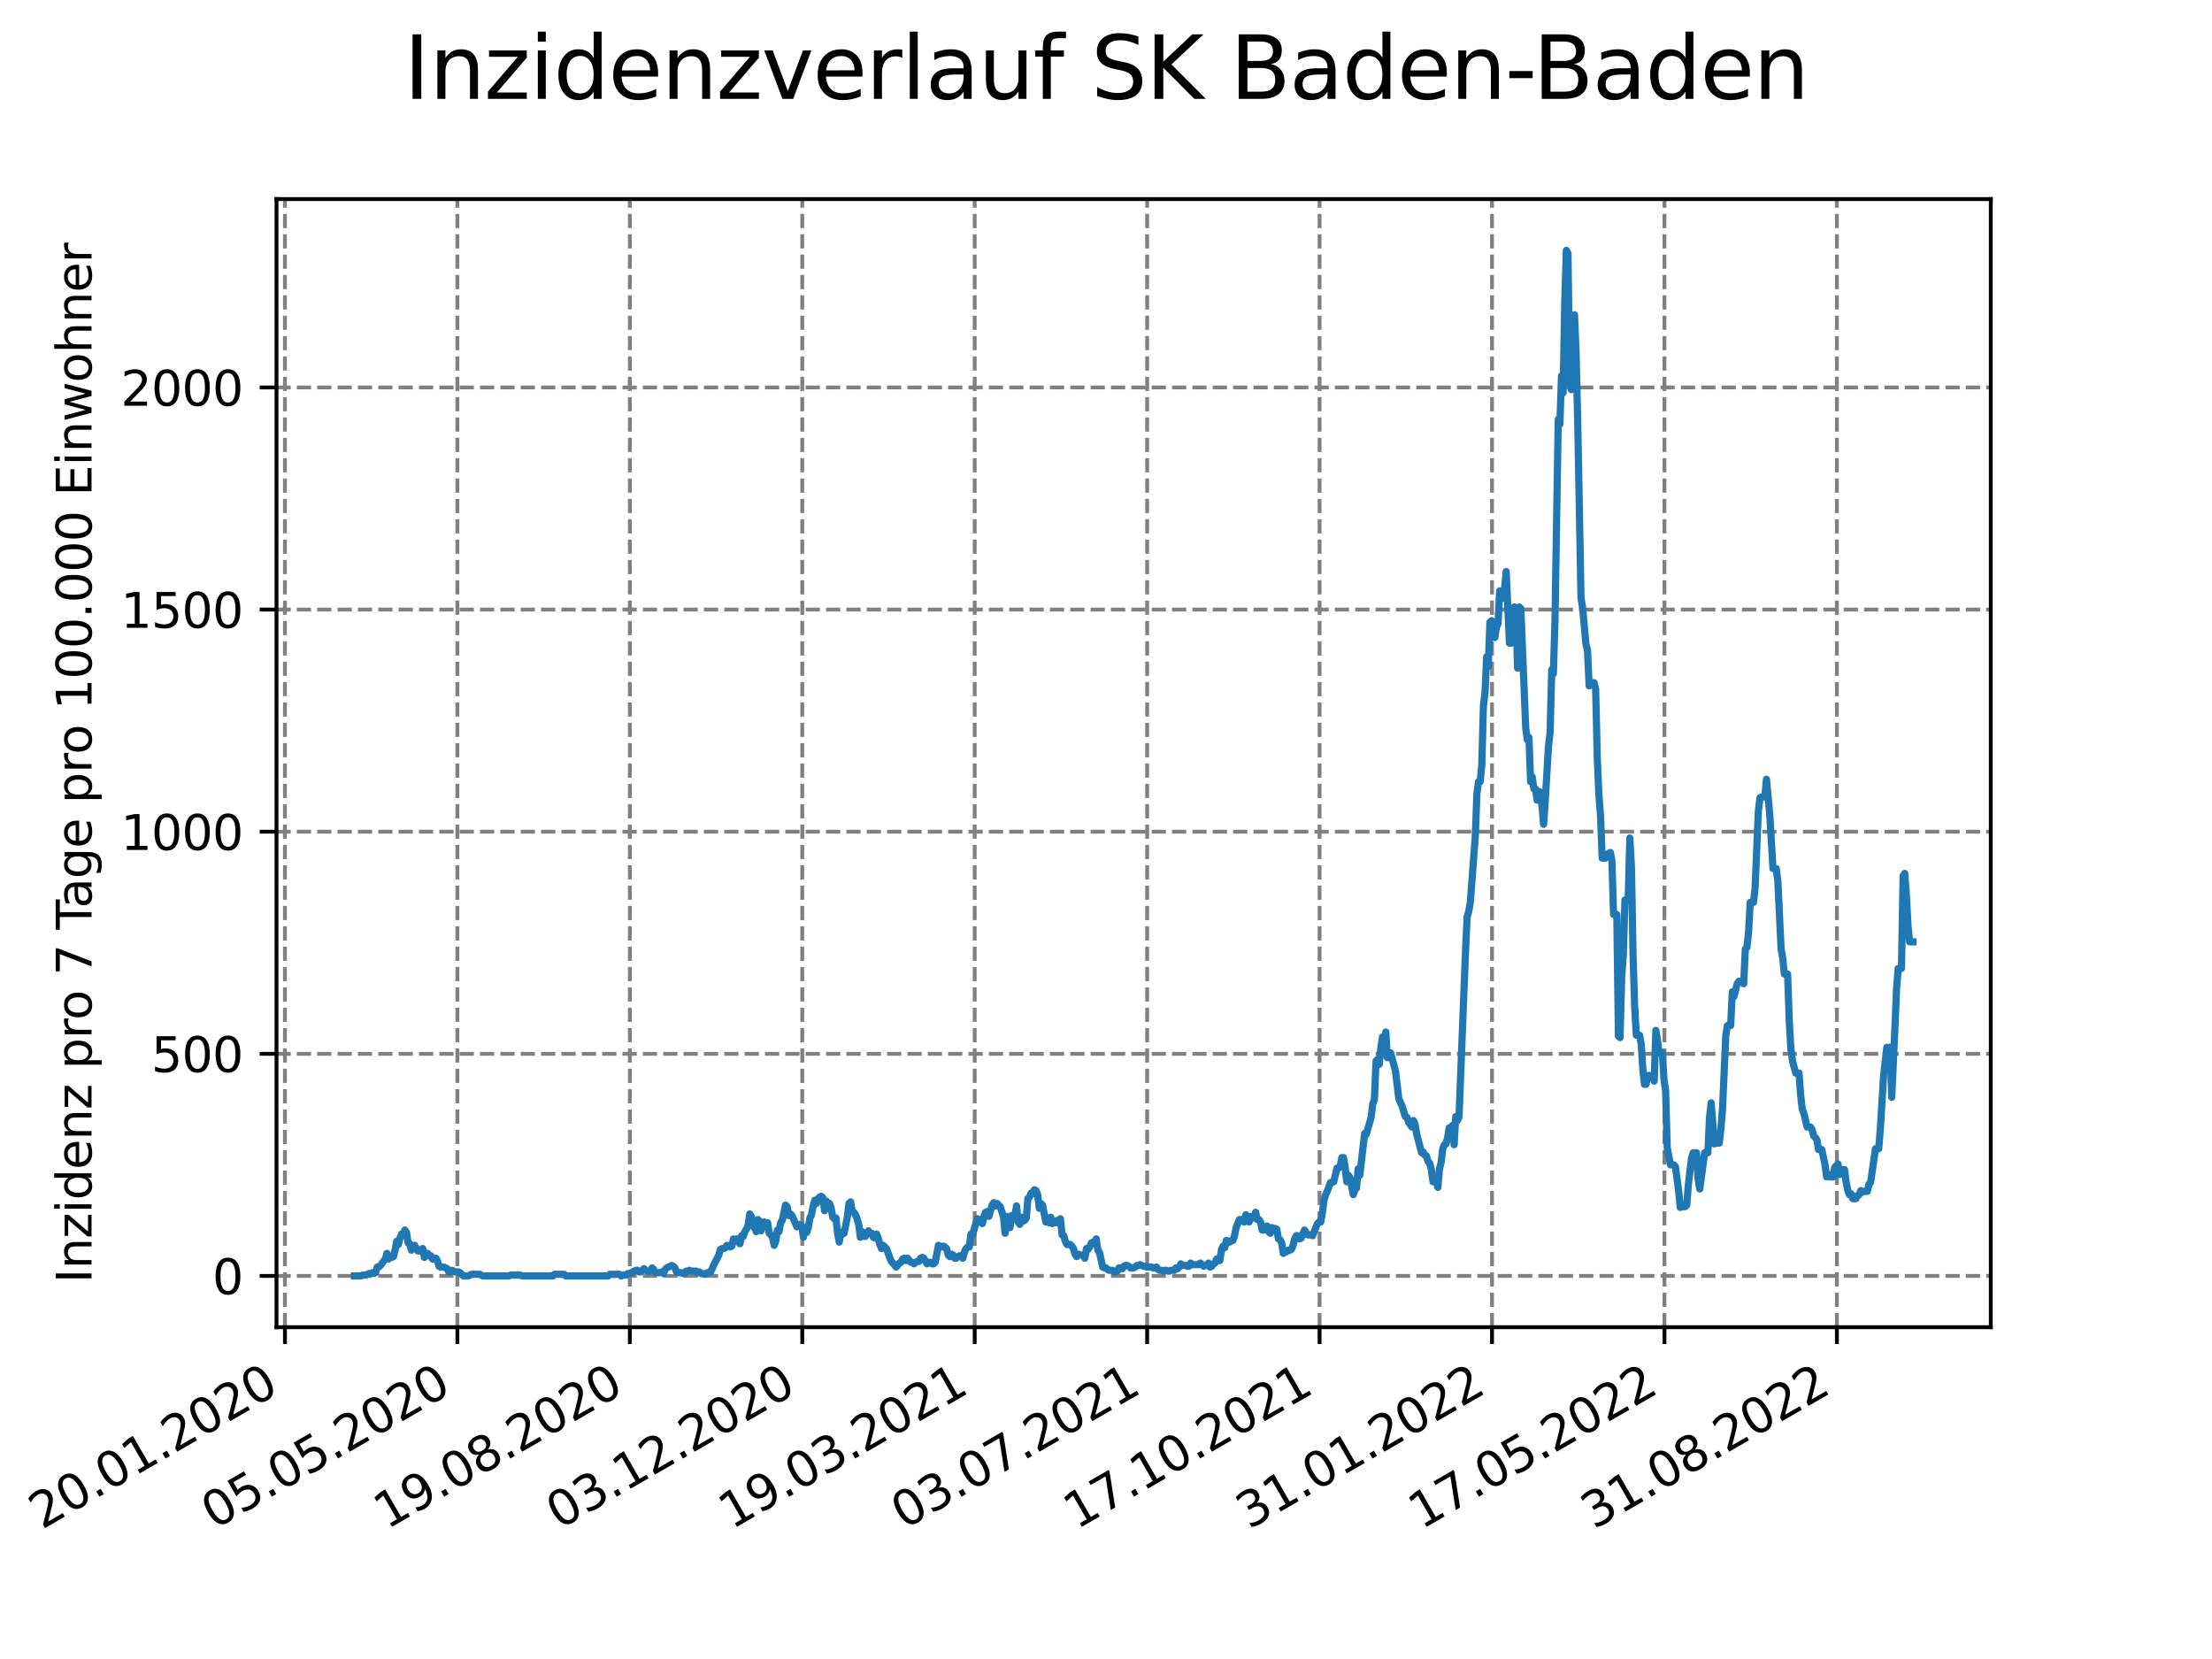 <?xml version="1.0" encoding="utf-8" standalone="no"?>
<!DOCTYPE svg PUBLIC "-//W3C//DTD SVG 1.1//EN"
  "http://www.w3.org/Graphics/SVG/1.1/DTD/svg11.dtd">
<svg xmlns:xlink="http://www.w3.org/1999/xlink" width="460.8pt" height="345.6pt" viewBox="0 0 460.8 345.6" xmlns="http://www.w3.org/2000/svg" version="1.1">
 <defs>
  <style type="text/css">*{stroke-linejoin: round; stroke-linecap: butt}</style>
 </defs>
 <g id="figure_1">
  <g id="patch_1">
   <path d="M 0 345.6 
L 460.8 345.6 
L 460.8 0 
L 0 0 
z
" style="fill: #ffffff"/>
  </g>
  <g id="axes_1">
   <g id="patch_2">
    <path d="M 57.6 276.48 
L 414.72 276.48 
L 414.72 41.472 
L 57.6 41.472 
z
" style="fill: #ffffff"/>
   </g>
   <g id="matplotlib.axis_1">
    <g id="xtick_1">
     <g id="line2d_1">
      <path d="M 59.359 276.48 
L 59.359 41.472 
" clip-path="url(#pbfcb67e995)" style="fill: none; stroke-dasharray: 2.96,1.28; stroke-dashoffset: 0; stroke: #808080; stroke-width: 0.8"/>
     </g>
     <g id="line2d_2">
      <defs>
       <path id="mfaa83c01c4" d="M 0 0 
L 0 3.5 
" style="stroke: #000000; stroke-width: 0.8"/>
      </defs>
      <g>
       <use xlink:href="#mfaa83c01c4" x="59.359" y="276.48" style="stroke: #000000; stroke-width: 0.8"/>
      </g>
     </g>
     <g id="text_1">
      <!-- 20.01.2020 -->
      <g transform="translate(8.734 318.689) rotate(-30) scale(0.1 -0.1)">
       <defs>
        <path id="DejaVuSans-32" d="M 1228 531 
L 3431 531 
L 3431 0 
L 469 0 
L 469 531 
Q 828 903 1448 1529 
Q 2069 2156 2228 2338 
Q 2531 2678 2651 2914 
Q 2772 3150 2772 3378 
Q 2772 3750 2511 3984 
Q 2250 4219 1831 4219 
Q 1534 4219 1204 4116 
Q 875 4013 500 3803 
L 500 4441 
Q 881 4594 1212 4672 
Q 1544 4750 1819 4750 
Q 2544 4750 2975 4387 
Q 3406 4025 3406 3419 
Q 3406 3131 3298 2873 
Q 3191 2616 2906 2266 
Q 2828 2175 2409 1742 
Q 1991 1309 1228 531 
z
" transform="scale(0.016)"/>
        <path id="DejaVuSans-30" d="M 2034 4250 
Q 1547 4250 1301 3770 
Q 1056 3291 1056 2328 
Q 1056 1369 1301 889 
Q 1547 409 2034 409 
Q 2525 409 2770 889 
Q 3016 1369 3016 2328 
Q 3016 3291 2770 3770 
Q 2525 4250 2034 4250 
z
M 2034 4750 
Q 2819 4750 3233 4129 
Q 3647 3509 3647 2328 
Q 3647 1150 3233 529 
Q 2819 -91 2034 -91 
Q 1250 -91 836 529 
Q 422 1150 422 2328 
Q 422 3509 836 4129 
Q 1250 4750 2034 4750 
z
" transform="scale(0.016)"/>
        <path id="DejaVuSans-2e" d="M 684 794 
L 1344 794 
L 1344 0 
L 684 0 
L 684 794 
z
" transform="scale(0.016)"/>
        <path id="DejaVuSans-31" d="M 794 531 
L 1825 531 
L 1825 4091 
L 703 3866 
L 703 4441 
L 1819 4666 
L 2450 4666 
L 2450 531 
L 3481 531 
L 3481 0 
L 794 0 
L 794 531 
z
" transform="scale(0.016)"/>
       </defs>
       <use xlink:href="#DejaVuSans-32"/>
       <use xlink:href="#DejaVuSans-30" x="63.623"/>
       <use xlink:href="#DejaVuSans-2e" x="127.246"/>
       <use xlink:href="#DejaVuSans-30" x="159.033"/>
       <use xlink:href="#DejaVuSans-31" x="222.656"/>
       <use xlink:href="#DejaVuSans-2e" x="286.279"/>
       <use xlink:href="#DejaVuSans-32" x="318.066"/>
       <use xlink:href="#DejaVuSans-30" x="381.689"/>
       <use xlink:href="#DejaVuSans-32" x="445.312"/>
       <use xlink:href="#DejaVuSans-30" x="508.936"/>
      </g>
     </g>
    </g>
    <g id="xtick_2">
     <g id="line2d_3">
      <path d="M 95.282 276.48 
L 95.282 41.472 
" clip-path="url(#pbfcb67e995)" style="fill: none; stroke-dasharray: 2.96,1.28; stroke-dashoffset: 0; stroke: #808080; stroke-width: 0.8"/>
     </g>
     <g id="line2d_4">
      <g>
       <use xlink:href="#mfaa83c01c4" x="95.282" y="276.48" style="stroke: #000000; stroke-width: 0.8"/>
      </g>
     </g>
     <g id="text_2">
      <!-- 05.05.2020 -->
      <g transform="translate(44.656 318.689) rotate(-30) scale(0.1 -0.1)">
       <defs>
        <path id="DejaVuSans-35" d="M 691 4666 
L 3169 4666 
L 3169 4134 
L 1269 4134 
L 1269 2991 
Q 1406 3038 1543 3061 
Q 1681 3084 1819 3084 
Q 2600 3084 3056 2656 
Q 3513 2228 3513 1497 
Q 3513 744 3044 326 
Q 2575 -91 1722 -91 
Q 1428 -91 1123 -41 
Q 819 9 494 109 
L 494 744 
Q 775 591 1075 516 
Q 1375 441 1709 441 
Q 2250 441 2565 725 
Q 2881 1009 2881 1497 
Q 2881 1984 2565 2268 
Q 2250 2553 1709 2553 
Q 1456 2553 1204 2497 
Q 953 2441 691 2322 
L 691 4666 
z
" transform="scale(0.016)"/>
       </defs>
       <use xlink:href="#DejaVuSans-30"/>
       <use xlink:href="#DejaVuSans-35" x="63.623"/>
       <use xlink:href="#DejaVuSans-2e" x="127.246"/>
       <use xlink:href="#DejaVuSans-30" x="159.033"/>
       <use xlink:href="#DejaVuSans-35" x="222.656"/>
       <use xlink:href="#DejaVuSans-2e" x="286.279"/>
       <use xlink:href="#DejaVuSans-32" x="318.066"/>
       <use xlink:href="#DejaVuSans-30" x="381.689"/>
       <use xlink:href="#DejaVuSans-32" x="445.312"/>
       <use xlink:href="#DejaVuSans-30" x="508.936"/>
      </g>
     </g>
    </g>
    <g id="xtick_3">
     <g id="line2d_5">
      <path d="M 131.204 276.48 
L 131.204 41.472 
" clip-path="url(#pbfcb67e995)" style="fill: none; stroke-dasharray: 2.96,1.28; stroke-dashoffset: 0; stroke: #808080; stroke-width: 0.8"/>
     </g>
     <g id="line2d_6">
      <g>
       <use xlink:href="#mfaa83c01c4" x="131.204" y="276.48" style="stroke: #000000; stroke-width: 0.8"/>
      </g>
     </g>
     <g id="text_3">
      <!-- 19.08.2020 -->
      <g transform="translate(80.578 318.689) rotate(-30) scale(0.1 -0.1)">
       <defs>
        <path id="DejaVuSans-39" d="M 703 97 
L 703 672 
Q 941 559 1184 500 
Q 1428 441 1663 441 
Q 2288 441 2617 861 
Q 2947 1281 2994 2138 
Q 2813 1869 2534 1725 
Q 2256 1581 1919 1581 
Q 1219 1581 811 2004 
Q 403 2428 403 3163 
Q 403 3881 828 4315 
Q 1253 4750 1959 4750 
Q 2769 4750 3195 4129 
Q 3622 3509 3622 2328 
Q 3622 1225 3098 567 
Q 2575 -91 1691 -91 
Q 1453 -91 1209 -44 
Q 966 3 703 97 
z
M 1959 2075 
Q 2384 2075 2632 2365 
Q 2881 2656 2881 3163 
Q 2881 3666 2632 3958 
Q 2384 4250 1959 4250 
Q 1534 4250 1286 3958 
Q 1038 3666 1038 3163 
Q 1038 2656 1286 2365 
Q 1534 2075 1959 2075 
z
" transform="scale(0.016)"/>
        <path id="DejaVuSans-38" d="M 2034 2216 
Q 1584 2216 1326 1975 
Q 1069 1734 1069 1313 
Q 1069 891 1326 650 
Q 1584 409 2034 409 
Q 2484 409 2743 651 
Q 3003 894 3003 1313 
Q 3003 1734 2745 1975 
Q 2488 2216 2034 2216 
z
M 1403 2484 
Q 997 2584 770 2862 
Q 544 3141 544 3541 
Q 544 4100 942 4425 
Q 1341 4750 2034 4750 
Q 2731 4750 3128 4425 
Q 3525 4100 3525 3541 
Q 3525 3141 3298 2862 
Q 3072 2584 2669 2484 
Q 3125 2378 3379 2068 
Q 3634 1759 3634 1313 
Q 3634 634 3220 271 
Q 2806 -91 2034 -91 
Q 1263 -91 848 271 
Q 434 634 434 1313 
Q 434 1759 690 2068 
Q 947 2378 1403 2484 
z
M 1172 3481 
Q 1172 3119 1398 2916 
Q 1625 2713 2034 2713 
Q 2441 2713 2670 2916 
Q 2900 3119 2900 3481 
Q 2900 3844 2670 4047 
Q 2441 4250 2034 4250 
Q 1625 4250 1398 4047 
Q 1172 3844 1172 3481 
z
" transform="scale(0.016)"/>
       </defs>
       <use xlink:href="#DejaVuSans-31"/>
       <use xlink:href="#DejaVuSans-39" x="63.623"/>
       <use xlink:href="#DejaVuSans-2e" x="127.246"/>
       <use xlink:href="#DejaVuSans-30" x="159.033"/>
       <use xlink:href="#DejaVuSans-38" x="222.656"/>
       <use xlink:href="#DejaVuSans-2e" x="286.279"/>
       <use xlink:href="#DejaVuSans-32" x="318.066"/>
       <use xlink:href="#DejaVuSans-30" x="381.689"/>
       <use xlink:href="#DejaVuSans-32" x="445.312"/>
       <use xlink:href="#DejaVuSans-30" x="508.936"/>
      </g>
     </g>
    </g>
    <g id="xtick_4">
     <g id="line2d_7">
      <path d="M 167.126 276.48 
L 167.126 41.472 
" clip-path="url(#pbfcb67e995)" style="fill: none; stroke-dasharray: 2.96,1.28; stroke-dashoffset: 0; stroke: #808080; stroke-width: 0.8"/>
     </g>
     <g id="line2d_8">
      <g>
       <use xlink:href="#mfaa83c01c4" x="167.126" y="276.48" style="stroke: #000000; stroke-width: 0.8"/>
      </g>
     </g>
     <g id="text_4">
      <!-- 03.12.2020 -->
      <g transform="translate(116.501 318.689) rotate(-30) scale(0.1 -0.1)">
       <defs>
        <path id="DejaVuSans-33" d="M 2597 2516 
Q 3050 2419 3304 2112 
Q 3559 1806 3559 1356 
Q 3559 666 3084 287 
Q 2609 -91 1734 -91 
Q 1441 -91 1130 -33 
Q 819 25 488 141 
L 488 750 
Q 750 597 1062 519 
Q 1375 441 1716 441 
Q 2309 441 2620 675 
Q 2931 909 2931 1356 
Q 2931 1769 2642 2001 
Q 2353 2234 1838 2234 
L 1294 2234 
L 1294 2753 
L 1863 2753 
Q 2328 2753 2575 2939 
Q 2822 3125 2822 3475 
Q 2822 3834 2567 4026 
Q 2313 4219 1838 4219 
Q 1578 4219 1281 4162 
Q 984 4106 628 3988 
L 628 4550 
Q 988 4650 1302 4700 
Q 1616 4750 1894 4750 
Q 2613 4750 3031 4423 
Q 3450 4097 3450 3541 
Q 3450 3153 3228 2886 
Q 3006 2619 2597 2516 
z
" transform="scale(0.016)"/>
       </defs>
       <use xlink:href="#DejaVuSans-30"/>
       <use xlink:href="#DejaVuSans-33" x="63.623"/>
       <use xlink:href="#DejaVuSans-2e" x="127.246"/>
       <use xlink:href="#DejaVuSans-31" x="159.033"/>
       <use xlink:href="#DejaVuSans-32" x="222.656"/>
       <use xlink:href="#DejaVuSans-2e" x="286.279"/>
       <use xlink:href="#DejaVuSans-32" x="318.066"/>
       <use xlink:href="#DejaVuSans-30" x="381.689"/>
       <use xlink:href="#DejaVuSans-32" x="445.312"/>
       <use xlink:href="#DejaVuSans-30" x="508.936"/>
      </g>
     </g>
    </g>
    <g id="xtick_5">
     <g id="line2d_9">
      <path d="M 203.048 276.48 
L 203.048 41.472 
" clip-path="url(#pbfcb67e995)" style="fill: none; stroke-dasharray: 2.96,1.28; stroke-dashoffset: 0; stroke: #808080; stroke-width: 0.8"/>
     </g>
     <g id="line2d_10">
      <g>
       <use xlink:href="#mfaa83c01c4" x="203.048" y="276.48" style="stroke: #000000; stroke-width: 0.8"/>
      </g>
     </g>
     <g id="text_5">
      <!-- 19.03.2021 -->
      <g transform="translate(152.423 318.689) rotate(-30) scale(0.1 -0.1)">
       <use xlink:href="#DejaVuSans-31"/>
       <use xlink:href="#DejaVuSans-39" x="63.623"/>
       <use xlink:href="#DejaVuSans-2e" x="127.246"/>
       <use xlink:href="#DejaVuSans-30" x="159.033"/>
       <use xlink:href="#DejaVuSans-33" x="222.656"/>
       <use xlink:href="#DejaVuSans-2e" x="286.279"/>
       <use xlink:href="#DejaVuSans-32" x="318.066"/>
       <use xlink:href="#DejaVuSans-30" x="381.689"/>
       <use xlink:href="#DejaVuSans-32" x="445.312"/>
       <use xlink:href="#DejaVuSans-31" x="508.936"/>
      </g>
     </g>
    </g>
    <g id="xtick_6">
     <g id="line2d_11">
      <path d="M 238.97 276.48 
L 238.97 41.472 
" clip-path="url(#pbfcb67e995)" style="fill: none; stroke-dasharray: 2.96,1.28; stroke-dashoffset: 0; stroke: #808080; stroke-width: 0.8"/>
     </g>
     <g id="line2d_12">
      <g>
       <use xlink:href="#mfaa83c01c4" x="238.97" y="276.48" style="stroke: #000000; stroke-width: 0.8"/>
      </g>
     </g>
     <g id="text_6">
      <!-- 03.07.2021 -->
      <g transform="translate(188.345 318.689) rotate(-30) scale(0.1 -0.1)">
       <defs>
        <path id="DejaVuSans-37" d="M 525 4666 
L 3525 4666 
L 3525 4397 
L 1831 0 
L 1172 0 
L 2766 4134 
L 525 4134 
L 525 4666 
z
" transform="scale(0.016)"/>
       </defs>
       <use xlink:href="#DejaVuSans-30"/>
       <use xlink:href="#DejaVuSans-33" x="63.623"/>
       <use xlink:href="#DejaVuSans-2e" x="127.246"/>
       <use xlink:href="#DejaVuSans-30" x="159.033"/>
       <use xlink:href="#DejaVuSans-37" x="222.656"/>
       <use xlink:href="#DejaVuSans-2e" x="286.279"/>
       <use xlink:href="#DejaVuSans-32" x="318.066"/>
       <use xlink:href="#DejaVuSans-30" x="381.689"/>
       <use xlink:href="#DejaVuSans-32" x="445.312"/>
       <use xlink:href="#DejaVuSans-31" x="508.936"/>
      </g>
     </g>
    </g>
    <g id="xtick_7">
     <g id="line2d_13">
      <path d="M 274.892 276.48 
L 274.892 41.472 
" clip-path="url(#pbfcb67e995)" style="fill: none; stroke-dasharray: 2.96,1.28; stroke-dashoffset: 0; stroke: #808080; stroke-width: 0.8"/>
     </g>
     <g id="line2d_14">
      <g>
       <use xlink:href="#mfaa83c01c4" x="274.892" y="276.48" style="stroke: #000000; stroke-width: 0.8"/>
      </g>
     </g>
     <g id="text_7">
      <!-- 17.10.2021 -->
      <g transform="translate(224.267 318.689) rotate(-30) scale(0.1 -0.1)">
       <use xlink:href="#DejaVuSans-31"/>
       <use xlink:href="#DejaVuSans-37" x="63.623"/>
       <use xlink:href="#DejaVuSans-2e" x="127.246"/>
       <use xlink:href="#DejaVuSans-31" x="159.033"/>
       <use xlink:href="#DejaVuSans-30" x="222.656"/>
       <use xlink:href="#DejaVuSans-2e" x="286.279"/>
       <use xlink:href="#DejaVuSans-32" x="318.066"/>
       <use xlink:href="#DejaVuSans-30" x="381.689"/>
       <use xlink:href="#DejaVuSans-32" x="445.312"/>
       <use xlink:href="#DejaVuSans-31" x="508.936"/>
      </g>
     </g>
    </g>
    <g id="xtick_8">
     <g id="line2d_15">
      <path d="M 310.814 276.48 
L 310.814 41.472 
" clip-path="url(#pbfcb67e995)" style="fill: none; stroke-dasharray: 2.96,1.28; stroke-dashoffset: 0; stroke: #808080; stroke-width: 0.8"/>
     </g>
     <g id="line2d_16">
      <g>
       <use xlink:href="#mfaa83c01c4" x="310.814" y="276.48" style="stroke: #000000; stroke-width: 0.8"/>
      </g>
     </g>
     <g id="text_8">
      <!-- 31.01.2022 -->
      <g transform="translate(260.189 318.689) rotate(-30) scale(0.1 -0.1)">
       <use xlink:href="#DejaVuSans-33"/>
       <use xlink:href="#DejaVuSans-31" x="63.623"/>
       <use xlink:href="#DejaVuSans-2e" x="127.246"/>
       <use xlink:href="#DejaVuSans-30" x="159.033"/>
       <use xlink:href="#DejaVuSans-31" x="222.656"/>
       <use xlink:href="#DejaVuSans-2e" x="286.279"/>
       <use xlink:href="#DejaVuSans-32" x="318.066"/>
       <use xlink:href="#DejaVuSans-30" x="381.689"/>
       <use xlink:href="#DejaVuSans-32" x="445.312"/>
       <use xlink:href="#DejaVuSans-32" x="508.936"/>
      </g>
     </g>
    </g>
    <g id="xtick_9">
     <g id="line2d_17">
      <path d="M 346.736 276.48 
L 346.736 41.472 
" clip-path="url(#pbfcb67e995)" style="fill: none; stroke-dasharray: 2.96,1.28; stroke-dashoffset: 0; stroke: #808080; stroke-width: 0.8"/>
     </g>
     <g id="line2d_18">
      <g>
       <use xlink:href="#mfaa83c01c4" x="346.736" y="276.48" style="stroke: #000000; stroke-width: 0.8"/>
      </g>
     </g>
     <g id="text_9">
      <!-- 17.05.2022 -->
      <g transform="translate(296.111 318.689) rotate(-30) scale(0.1 -0.1)">
       <use xlink:href="#DejaVuSans-31"/>
       <use xlink:href="#DejaVuSans-37" x="63.623"/>
       <use xlink:href="#DejaVuSans-2e" x="127.246"/>
       <use xlink:href="#DejaVuSans-30" x="159.033"/>
       <use xlink:href="#DejaVuSans-35" x="222.656"/>
       <use xlink:href="#DejaVuSans-2e" x="286.279"/>
       <use xlink:href="#DejaVuSans-32" x="318.066"/>
       <use xlink:href="#DejaVuSans-30" x="381.689"/>
       <use xlink:href="#DejaVuSans-32" x="445.312"/>
       <use xlink:href="#DejaVuSans-32" x="508.936"/>
      </g>
     </g>
    </g>
    <g id="xtick_10">
     <g id="line2d_19">
      <path d="M 382.658 276.48 
L 382.658 41.472 
" clip-path="url(#pbfcb67e995)" style="fill: none; stroke-dasharray: 2.96,1.28; stroke-dashoffset: 0; stroke: #808080; stroke-width: 0.8"/>
     </g>
     <g id="line2d_20">
      <g>
       <use xlink:href="#mfaa83c01c4" x="382.658" y="276.48" style="stroke: #000000; stroke-width: 0.8"/>
      </g>
     </g>
     <g id="text_10">
      <!-- 31.08.2022 -->
      <g transform="translate(332.033 318.689) rotate(-30) scale(0.1 -0.1)">
       <use xlink:href="#DejaVuSans-33"/>
       <use xlink:href="#DejaVuSans-31" x="63.623"/>
       <use xlink:href="#DejaVuSans-2e" x="127.246"/>
       <use xlink:href="#DejaVuSans-30" x="159.033"/>
       <use xlink:href="#DejaVuSans-38" x="222.656"/>
       <use xlink:href="#DejaVuSans-2e" x="286.279"/>
       <use xlink:href="#DejaVuSans-32" x="318.066"/>
       <use xlink:href="#DejaVuSans-30" x="381.689"/>
       <use xlink:href="#DejaVuSans-32" x="445.312"/>
       <use xlink:href="#DejaVuSans-32" x="508.936"/>
      </g>
     </g>
    </g>
   </g>
   <g id="matplotlib.axis_2">
    <g id="ytick_1">
     <g id="line2d_21">
      <path d="M 57.6 265.798 
L 414.72 265.798 
" clip-path="url(#pbfcb67e995)" style="fill: none; stroke-dasharray: 2.96,1.28; stroke-dashoffset: 0; stroke: #808080; stroke-width: 0.8"/>
     </g>
     <g id="line2d_22">
      <defs>
       <path id="m8829f344ed" d="M 0 0 
L -3.5 0 
" style="stroke: #000000; stroke-width: 0.8"/>
      </defs>
      <g>
       <use xlink:href="#m8829f344ed" x="57.6" y="265.798" style="stroke: #000000; stroke-width: 0.8"/>
      </g>
     </g>
     <g id="text_11">
      <!-- 0 -->
      <g transform="translate(44.237 269.597) scale(0.1 -0.1)">
       <use xlink:href="#DejaVuSans-30"/>
      </g>
     </g>
    </g>
    <g id="ytick_2">
     <g id="line2d_23">
      <path d="M 57.6 219.527 
L 414.72 219.527 
" clip-path="url(#pbfcb67e995)" style="fill: none; stroke-dasharray: 2.96,1.28; stroke-dashoffset: 0; stroke: #808080; stroke-width: 0.8"/>
     </g>
     <g id="line2d_24">
      <g>
       <use xlink:href="#m8829f344ed" x="57.6" y="219.527" style="stroke: #000000; stroke-width: 0.8"/>
      </g>
     </g>
     <g id="text_12">
      <!-- 500 -->
      <g transform="translate(31.512 223.326) scale(0.1 -0.1)">
       <use xlink:href="#DejaVuSans-35"/>
       <use xlink:href="#DejaVuSans-30" x="63.623"/>
       <use xlink:href="#DejaVuSans-30" x="127.246"/>
      </g>
     </g>
    </g>
    <g id="ytick_3">
     <g id="line2d_25">
      <path d="M 57.6 173.255 
L 414.72 173.255 
" clip-path="url(#pbfcb67e995)" style="fill: none; stroke-dasharray: 2.96,1.28; stroke-dashoffset: 0; stroke: #808080; stroke-width: 0.8"/>
     </g>
     <g id="line2d_26">
      <g>
       <use xlink:href="#m8829f344ed" x="57.6" y="173.255" style="stroke: #000000; stroke-width: 0.8"/>
      </g>
     </g>
     <g id="text_13">
      <!-- 1000 -->
      <g transform="translate(25.15 177.054) scale(0.1 -0.1)">
       <use xlink:href="#DejaVuSans-31"/>
       <use xlink:href="#DejaVuSans-30" x="63.623"/>
       <use xlink:href="#DejaVuSans-30" x="127.246"/>
       <use xlink:href="#DejaVuSans-30" x="190.869"/>
      </g>
     </g>
    </g>
    <g id="ytick_4">
     <g id="line2d_27">
      <path d="M 57.6 126.984 
L 414.72 126.984 
" clip-path="url(#pbfcb67e995)" style="fill: none; stroke-dasharray: 2.96,1.28; stroke-dashoffset: 0; stroke: #808080; stroke-width: 0.8"/>
     </g>
     <g id="line2d_28">
      <g>
       <use xlink:href="#m8829f344ed" x="57.6" y="126.984" style="stroke: #000000; stroke-width: 0.8"/>
      </g>
     </g>
     <g id="text_14">
      <!-- 1500 -->
      <g transform="translate(25.15 130.783) scale(0.1 -0.1)">
       <use xlink:href="#DejaVuSans-31"/>
       <use xlink:href="#DejaVuSans-35" x="63.623"/>
       <use xlink:href="#DejaVuSans-30" x="127.246"/>
       <use xlink:href="#DejaVuSans-30" x="190.869"/>
      </g>
     </g>
    </g>
    <g id="ytick_5">
     <g id="line2d_29">
      <path d="M 57.6 80.713 
L 414.72 80.713 
" clip-path="url(#pbfcb67e995)" style="fill: none; stroke-dasharray: 2.96,1.28; stroke-dashoffset: 0; stroke: #808080; stroke-width: 0.8"/>
     </g>
     <g id="line2d_30">
      <g>
       <use xlink:href="#m8829f344ed" x="57.6" y="80.713" style="stroke: #000000; stroke-width: 0.8"/>
      </g>
     </g>
     <g id="text_15">
      <!-- 2000 -->
      <g transform="translate(25.15 84.512) scale(0.1 -0.1)">
       <use xlink:href="#DejaVuSans-32"/>
       <use xlink:href="#DejaVuSans-30" x="63.623"/>
       <use xlink:href="#DejaVuSans-30" x="127.246"/>
       <use xlink:href="#DejaVuSans-30" x="190.869"/>
      </g>
     </g>
    </g>
    <g id="text_16">
     <!-- Inzidenz pro 7 Tage pro 100.000 Einwohner -->
     <g transform="translate(19.07 267.301) rotate(-90) scale(0.1 -0.1)">
      <defs>
       <path id="DejaVuSans-49" d="M 628 4666 
L 1259 4666 
L 1259 0 
L 628 0 
L 628 4666 
z
" transform="scale(0.016)"/>
       <path id="DejaVuSans-6e" d="M 3513 2113 
L 3513 0 
L 2938 0 
L 2938 2094 
Q 2938 2591 2744 2837 
Q 2550 3084 2163 3084 
Q 1697 3084 1428 2787 
Q 1159 2491 1159 1978 
L 1159 0 
L 581 0 
L 581 3500 
L 1159 3500 
L 1159 2956 
Q 1366 3272 1645 3428 
Q 1925 3584 2291 3584 
Q 2894 3584 3203 3211 
Q 3513 2838 3513 2113 
z
" transform="scale(0.016)"/>
       <path id="DejaVuSans-7a" d="M 353 3500 
L 3084 3500 
L 3084 2975 
L 922 459 
L 3084 459 
L 3084 0 
L 275 0 
L 275 525 
L 2438 3041 
L 353 3041 
L 353 3500 
z
" transform="scale(0.016)"/>
       <path id="DejaVuSans-69" d="M 603 3500 
L 1178 3500 
L 1178 0 
L 603 0 
L 603 3500 
z
M 603 4863 
L 1178 4863 
L 1178 4134 
L 603 4134 
L 603 4863 
z
" transform="scale(0.016)"/>
       <path id="DejaVuSans-64" d="M 2906 2969 
L 2906 4863 
L 3481 4863 
L 3481 0 
L 2906 0 
L 2906 525 
Q 2725 213 2448 61 
Q 2172 -91 1784 -91 
Q 1150 -91 751 415 
Q 353 922 353 1747 
Q 353 2572 751 3078 
Q 1150 3584 1784 3584 
Q 2172 3584 2448 3432 
Q 2725 3281 2906 2969 
z
M 947 1747 
Q 947 1113 1208 752 
Q 1469 391 1925 391 
Q 2381 391 2643 752 
Q 2906 1113 2906 1747 
Q 2906 2381 2643 2742 
Q 2381 3103 1925 3103 
Q 1469 3103 1208 2742 
Q 947 2381 947 1747 
z
" transform="scale(0.016)"/>
       <path id="DejaVuSans-65" d="M 3597 1894 
L 3597 1613 
L 953 1613 
Q 991 1019 1311 708 
Q 1631 397 2203 397 
Q 2534 397 2845 478 
Q 3156 559 3463 722 
L 3463 178 
Q 3153 47 2828 -22 
Q 2503 -91 2169 -91 
Q 1331 -91 842 396 
Q 353 884 353 1716 
Q 353 2575 817 3079 
Q 1281 3584 2069 3584 
Q 2775 3584 3186 3129 
Q 3597 2675 3597 1894 
z
M 3022 2063 
Q 3016 2534 2758 2815 
Q 2500 3097 2075 3097 
Q 1594 3097 1305 2825 
Q 1016 2553 972 2059 
L 3022 2063 
z
" transform="scale(0.016)"/>
       <path id="DejaVuSans-20" transform="scale(0.016)"/>
       <path id="DejaVuSans-70" d="M 1159 525 
L 1159 -1331 
L 581 -1331 
L 581 3500 
L 1159 3500 
L 1159 2969 
Q 1341 3281 1617 3432 
Q 1894 3584 2278 3584 
Q 2916 3584 3314 3078 
Q 3713 2572 3713 1747 
Q 3713 922 3314 415 
Q 2916 -91 2278 -91 
Q 1894 -91 1617 61 
Q 1341 213 1159 525 
z
M 3116 1747 
Q 3116 2381 2855 2742 
Q 2594 3103 2138 3103 
Q 1681 3103 1420 2742 
Q 1159 2381 1159 1747 
Q 1159 1113 1420 752 
Q 1681 391 2138 391 
Q 2594 391 2855 752 
Q 3116 1113 3116 1747 
z
" transform="scale(0.016)"/>
       <path id="DejaVuSans-72" d="M 2631 2963 
Q 2534 3019 2420 3045 
Q 2306 3072 2169 3072 
Q 1681 3072 1420 2755 
Q 1159 2438 1159 1844 
L 1159 0 
L 581 0 
L 581 3500 
L 1159 3500 
L 1159 2956 
Q 1341 3275 1631 3429 
Q 1922 3584 2338 3584 
Q 2397 3584 2469 3576 
Q 2541 3569 2628 3553 
L 2631 2963 
z
" transform="scale(0.016)"/>
       <path id="DejaVuSans-6f" d="M 1959 3097 
Q 1497 3097 1228 2736 
Q 959 2375 959 1747 
Q 959 1119 1226 758 
Q 1494 397 1959 397 
Q 2419 397 2687 759 
Q 2956 1122 2956 1747 
Q 2956 2369 2687 2733 
Q 2419 3097 1959 3097 
z
M 1959 3584 
Q 2709 3584 3137 3096 
Q 3566 2609 3566 1747 
Q 3566 888 3137 398 
Q 2709 -91 1959 -91 
Q 1206 -91 779 398 
Q 353 888 353 1747 
Q 353 2609 779 3096 
Q 1206 3584 1959 3584 
z
" transform="scale(0.016)"/>
       <path id="DejaVuSans-54" d="M -19 4666 
L 3928 4666 
L 3928 4134 
L 2272 4134 
L 2272 0 
L 1638 0 
L 1638 4134 
L -19 4134 
L -19 4666 
z
" transform="scale(0.016)"/>
       <path id="DejaVuSans-61" d="M 2194 1759 
Q 1497 1759 1228 1600 
Q 959 1441 959 1056 
Q 959 750 1161 570 
Q 1363 391 1709 391 
Q 2188 391 2477 730 
Q 2766 1069 2766 1631 
L 2766 1759 
L 2194 1759 
z
M 3341 1997 
L 3341 0 
L 2766 0 
L 2766 531 
Q 2569 213 2275 61 
Q 1981 -91 1556 -91 
Q 1019 -91 701 211 
Q 384 513 384 1019 
Q 384 1609 779 1909 
Q 1175 2209 1959 2209 
L 2766 2209 
L 2766 2266 
Q 2766 2663 2505 2880 
Q 2244 3097 1772 3097 
Q 1472 3097 1187 3025 
Q 903 2953 641 2809 
L 641 3341 
Q 956 3463 1253 3523 
Q 1550 3584 1831 3584 
Q 2591 3584 2966 3190 
Q 3341 2797 3341 1997 
z
" transform="scale(0.016)"/>
       <path id="DejaVuSans-67" d="M 2906 1791 
Q 2906 2416 2648 2759 
Q 2391 3103 1925 3103 
Q 1463 3103 1205 2759 
Q 947 2416 947 1791 
Q 947 1169 1205 825 
Q 1463 481 1925 481 
Q 2391 481 2648 825 
Q 2906 1169 2906 1791 
z
M 3481 434 
Q 3481 -459 3084 -895 
Q 2688 -1331 1869 -1331 
Q 1566 -1331 1297 -1286 
Q 1028 -1241 775 -1147 
L 775 -588 
Q 1028 -725 1275 -790 
Q 1522 -856 1778 -856 
Q 2344 -856 2625 -561 
Q 2906 -266 2906 331 
L 2906 616 
Q 2728 306 2450 153 
Q 2172 0 1784 0 
Q 1141 0 747 490 
Q 353 981 353 1791 
Q 353 2603 747 3093 
Q 1141 3584 1784 3584 
Q 2172 3584 2450 3431 
Q 2728 3278 2906 2969 
L 2906 3500 
L 3481 3500 
L 3481 434 
z
" transform="scale(0.016)"/>
       <path id="DejaVuSans-45" d="M 628 4666 
L 3578 4666 
L 3578 4134 
L 1259 4134 
L 1259 2753 
L 3481 2753 
L 3481 2222 
L 1259 2222 
L 1259 531 
L 3634 531 
L 3634 0 
L 628 0 
L 628 4666 
z
" transform="scale(0.016)"/>
       <path id="DejaVuSans-77" d="M 269 3500 
L 844 3500 
L 1563 769 
L 2278 3500 
L 2956 3500 
L 3675 769 
L 4391 3500 
L 4966 3500 
L 4050 0 
L 3372 0 
L 2619 2869 
L 1863 0 
L 1184 0 
L 269 3500 
z
" transform="scale(0.016)"/>
       <path id="DejaVuSans-68" d="M 3513 2113 
L 3513 0 
L 2938 0 
L 2938 2094 
Q 2938 2591 2744 2837 
Q 2550 3084 2163 3084 
Q 1697 3084 1428 2787 
Q 1159 2491 1159 1978 
L 1159 0 
L 581 0 
L 581 4863 
L 1159 4863 
L 1159 2956 
Q 1366 3272 1645 3428 
Q 1925 3584 2291 3584 
Q 2894 3584 3203 3211 
Q 3513 2838 3513 2113 
z
" transform="scale(0.016)"/>
      </defs>
      <use xlink:href="#DejaVuSans-49"/>
      <use xlink:href="#DejaVuSans-6e" x="29.492"/>
      <use xlink:href="#DejaVuSans-7a" x="92.871"/>
      <use xlink:href="#DejaVuSans-69" x="145.361"/>
      <use xlink:href="#DejaVuSans-64" x="173.145"/>
      <use xlink:href="#DejaVuSans-65" x="236.621"/>
      <use xlink:href="#DejaVuSans-6e" x="298.145"/>
      <use xlink:href="#DejaVuSans-7a" x="361.523"/>
      <use xlink:href="#DejaVuSans-20" x="414.014"/>
      <use xlink:href="#DejaVuSans-70" x="445.801"/>
      <use xlink:href="#DejaVuSans-72" x="509.277"/>
      <use xlink:href="#DejaVuSans-6f" x="548.141"/>
      <use xlink:href="#DejaVuSans-20" x="609.322"/>
      <use xlink:href="#DejaVuSans-37" x="641.109"/>
      <use xlink:href="#DejaVuSans-20" x="704.732"/>
      <use xlink:href="#DejaVuSans-54" x="736.52"/>
      <use xlink:href="#DejaVuSans-61" x="781.104"/>
      <use xlink:href="#DejaVuSans-67" x="842.383"/>
      <use xlink:href="#DejaVuSans-65" x="905.859"/>
      <use xlink:href="#DejaVuSans-20" x="967.383"/>
      <use xlink:href="#DejaVuSans-70" x="999.17"/>
      <use xlink:href="#DejaVuSans-72" x="1062.646"/>
      <use xlink:href="#DejaVuSans-6f" x="1101.51"/>
      <use xlink:href="#DejaVuSans-20" x="1162.691"/>
      <use xlink:href="#DejaVuSans-31" x="1194.479"/>
      <use xlink:href="#DejaVuSans-30" x="1258.102"/>
      <use xlink:href="#DejaVuSans-30" x="1321.725"/>
      <use xlink:href="#DejaVuSans-2e" x="1385.348"/>
      <use xlink:href="#DejaVuSans-30" x="1417.135"/>
      <use xlink:href="#DejaVuSans-30" x="1480.758"/>
      <use xlink:href="#DejaVuSans-30" x="1544.381"/>
      <use xlink:href="#DejaVuSans-20" x="1608.004"/>
      <use xlink:href="#DejaVuSans-45" x="1639.791"/>
      <use xlink:href="#DejaVuSans-69" x="1702.975"/>
      <use xlink:href="#DejaVuSans-6e" x="1730.758"/>
      <use xlink:href="#DejaVuSans-77" x="1794.137"/>
      <use xlink:href="#DejaVuSans-6f" x="1875.924"/>
      <use xlink:href="#DejaVuSans-68" x="1937.105"/>
      <use xlink:href="#DejaVuSans-6e" x="2000.484"/>
      <use xlink:href="#DejaVuSans-65" x="2063.863"/>
      <use xlink:href="#DejaVuSans-72" x="2125.387"/>
     </g>
    </g>
   </g>
   <g id="line2d_31">
    <path d="M 73.833 265.798 
L 75.188 265.798 
L 75.527 265.63 
L 76.205 265.63 
L 76.883 265.295 
L 77.222 265.295 
L 77.56 265.127 
L 77.899 265.295 
L 78.238 265.127 
L 78.577 263.953 
L 78.916 263.953 
L 79.255 263.618 
L 80.272 262.276 
L 80.61 261.102 
L 80.949 262.276 
L 81.288 261.773 
L 81.627 261.941 
L 81.966 261.773 
L 82.305 260.432 
L 82.644 258.587 
L 82.983 259.258 
L 83.322 257.916 
L 83.66 257.078 
L 83.999 257.078 
L 84.338 256.239 
L 84.677 256.742 
L 85.016 258.922 
L 85.355 259.09 
L 85.694 260.432 
L 86.033 260.096 
L 86.372 259.425 
L 87.049 260.599 
L 87.388 260.599 
L 87.727 260.264 
L 88.066 260.096 
L 88.405 261.941 
L 88.744 261.605 
L 89.083 261.102 
L 89.422 261.605 
L 89.76 261.605 
L 90.099 262.276 
L 90.438 262.276 
L 90.777 262.109 
L 91.116 262.612 
L 91.455 263.785 
L 91.794 263.953 
L 92.472 263.953 
L 93.149 264.289 
L 93.488 264.959 
L 93.827 264.959 
L 94.166 264.624 
L 94.844 264.959 
L 95.522 264.959 
L 95.86 265.127 
L 96.538 265.798 
L 97.555 265.798 
L 98.233 265.462 
L 99.927 265.462 
L 100.605 265.798 
L 106.027 265.798 
L 106.366 265.63 
L 108.399 265.63 
L 108.738 265.798 
L 115.177 265.798 
L 115.516 265.462 
L 117.549 265.462 
L 117.888 265.798 
L 126.699 265.798 
L 127.038 265.462 
L 129.071 265.462 
L 129.41 265.798 
L 129.749 265.63 
L 130.427 265.63 
L 130.766 265.295 
L 131.444 265.295 
L 131.783 264.959 
L 132.46 264.624 
L 132.799 264.624 
L 133.138 264.959 
L 133.477 264.959 
L 134.155 264.289 
L 134.494 264.624 
L 134.833 264.792 
L 135.51 264.792 
L 135.849 264.121 
L 136.188 264.456 
L 136.527 265.127 
L 137.544 265.127 
L 137.883 264.959 
L 138.221 265.295 
L 138.56 264.456 
L 138.899 264.121 
L 139.916 263.618 
L 140.255 263.785 
L 140.594 264.121 
L 140.933 264.959 
L 141.271 265.127 
L 141.949 265.127 
L 142.288 265.295 
L 142.627 265.295 
L 142.966 264.792 
L 143.305 264.792 
L 143.644 264.624 
L 143.983 264.792 
L 144.999 264.792 
L 145.338 265.127 
L 145.677 264.959 
L 146.016 265.295 
L 146.355 265.295 
L 146.694 265.462 
L 147.371 265.127 
L 147.71 265.127 
L 148.049 264.959 
L 148.727 263.45 
L 149.744 261.438 
L 150.082 260.264 
L 150.421 260.096 
L 150.76 260.096 
L 151.099 259.928 
L 151.438 259.425 
L 152.116 259.761 
L 152.455 259.593 
L 152.794 258.084 
L 153.132 258.419 
L 153.471 258.084 
L 153.81 258.755 
L 154.149 259.09 
L 154.488 257.413 
L 154.827 257.581 
L 155.166 256.575 
L 155.505 256.071 
L 155.844 255.233 
L 156.182 252.885 
L 156.521 253.388 
L 156.86 255.401 
L 157.199 255.736 
L 157.538 256.575 
L 157.877 254.059 
L 158.216 254.395 
L 158.555 256.407 
L 158.894 254.73 
L 159.232 254.562 
L 159.571 254.73 
L 159.91 254.73 
L 160.249 256.91 
L 160.588 257.245 
L 160.927 257.748 
L 161.266 259.425 
L 161.605 258.587 
L 161.944 256.239 
L 162.282 256.575 
L 162.621 254.73 
L 162.96 254.227 
L 163.638 251.041 
L 163.977 251.376 
L 164.316 253.221 
L 164.655 252.885 
L 164.994 253.221 
L 166.01 255.568 
L 166.349 255.065 
L 166.688 255.065 
L 167.027 255.401 
L 167.366 257.748 
L 167.705 255.736 
L 168.044 256.742 
L 168.382 255.736 
L 168.721 253.724 
L 169.06 253.053 
L 169.399 251.208 
L 169.738 250.034 
L 170.077 250.705 
L 170.416 249.699 
L 170.755 249.364 
L 171.094 249.196 
L 171.432 249.531 
L 171.771 252.215 
L 172.11 250.202 
L 172.449 250.538 
L 172.788 250.705 
L 173.127 251.544 
L 173.466 253.556 
L 173.805 253.891 
L 174.144 253.724 
L 174.482 256.91 
L 174.821 258.755 
L 175.16 256.742 
L 175.499 257.078 
L 175.838 256.91 
L 176.516 253.556 
L 176.855 250.705 
L 177.194 250.37 
L 177.532 252.382 
L 177.871 252.55 
L 178.21 253.053 
L 178.549 253.891 
L 178.888 255.065 
L 179.227 257.748 
L 179.566 256.575 
L 179.905 256.91 
L 180.244 257.581 
L 180.921 256.407 
L 181.26 256.91 
L 181.599 256.91 
L 181.938 257.748 
L 182.277 257.916 
L 182.616 257.078 
L 182.955 257.916 
L 183.293 259.258 
L 183.632 260.096 
L 183.971 259.425 
L 184.649 260.096 
L 185.666 262.779 
L 186.005 263.115 
L 186.682 263.953 
L 187.36 263.115 
L 187.699 262.947 
L 188.038 262.276 
L 188.377 262.109 
L 188.716 262.612 
L 189.055 262.109 
L 189.732 262.947 
L 190.071 262.947 
L 190.41 263.282 
L 190.749 262.947 
L 191.088 262.779 
L 191.427 262.779 
L 191.766 262.109 
L 192.105 261.941 
L 192.443 262.109 
L 193.121 263.282 
L 193.46 262.947 
L 193.799 262.947 
L 194.138 263.282 
L 194.477 263.282 
L 194.816 262.947 
L 195.493 259.425 
L 196.171 259.761 
L 196.51 259.593 
L 196.849 259.761 
L 197.188 260.096 
L 197.527 261.438 
L 197.866 261.773 
L 198.205 261.27 
L 198.543 261.438 
L 198.882 262.109 
L 199.221 262.109 
L 199.56 261.773 
L 199.899 261.605 
L 200.238 261.605 
L 200.577 262.109 
L 200.916 260.767 
L 201.255 260.096 
L 201.593 259.761 
L 201.932 259.761 
L 202.271 257.078 
L 202.61 257.245 
L 203.288 254.898 
L 203.627 253.891 
L 204.305 254.227 
L 204.643 254.898 
L 204.982 253.388 
L 205.321 252.55 
L 205.66 252.382 
L 205.999 253.388 
L 206.677 251.041 
L 207.016 250.538 
L 207.355 251.208 
L 207.693 250.705 
L 208.371 251.376 
L 209.049 253.556 
L 209.388 256.91 
L 209.727 253.388 
L 210.405 255.736 
L 210.743 253.221 
L 211.082 253.724 
L 211.421 253.221 
L 211.76 251.208 
L 212.099 254.562 
L 212.438 255.065 
L 212.777 253.556 
L 213.116 254.395 
L 213.455 254.227 
L 213.793 253.724 
L 214.132 249.699 
L 214.471 249.364 
L 214.81 248.525 
L 215.149 248.693 
L 215.488 247.854 
L 215.827 248.022 
L 216.166 248.861 
L 216.505 251.711 
L 216.843 250.705 
L 217.182 251.041 
L 217.86 254.562 
L 218.199 254.562 
L 218.538 254.73 
L 218.877 253.556 
L 219.216 254.898 
L 219.554 254.395 
L 219.893 254.73 
L 220.232 254.227 
L 220.571 254.227 
L 220.91 253.891 
L 221.249 257.245 
L 221.588 257.413 
L 221.927 258.587 
L 222.266 259.258 
L 222.943 259.258 
L 223.282 259.593 
L 223.621 260.096 
L 223.96 261.27 
L 224.299 261.773 
L 224.638 261.27 
L 224.977 261.438 
L 225.654 261.438 
L 225.993 262.109 
L 226.332 260.096 
L 226.671 260.264 
L 227.01 259.761 
L 227.349 258.922 
L 227.688 258.755 
L 228.027 258.755 
L 228.366 258.084 
L 228.704 260.432 
L 229.043 260.935 
L 229.721 263.953 
L 230.06 264.121 
L 230.399 264.121 
L 230.738 264.456 
L 231.077 264.624 
L 231.754 264.624 
L 232.093 264.959 
L 232.432 264.959 
L 232.771 264.792 
L 233.11 264.121 
L 233.449 264.121 
L 233.788 264.289 
L 234.127 263.785 
L 234.466 263.618 
L 234.804 263.618 
L 235.143 263.785 
L 235.482 264.121 
L 236.16 264.121 
L 236.499 263.953 
L 236.838 263.618 
L 237.177 263.618 
L 237.516 263.45 
L 238.193 263.785 
L 238.532 263.785 
L 238.871 263.953 
L 239.888 263.953 
L 240.227 264.121 
L 240.566 264.121 
L 240.904 263.953 
L 241.243 264.456 
L 241.582 264.624 
L 241.921 264.624 
L 242.26 264.792 
L 242.599 264.624 
L 242.938 264.624 
L 243.277 264.792 
L 243.616 264.792 
L 243.954 264.624 
L 244.632 264.624 
L 244.971 264.121 
L 245.31 264.289 
L 245.649 263.953 
L 245.988 263.282 
L 246.327 263.618 
L 247.004 263.618 
L 247.343 263.785 
L 247.682 263.785 
L 248.021 263.115 
L 248.36 263.45 
L 249.716 263.45 
L 250.054 263.115 
L 250.732 263.785 
L 251.071 263.618 
L 251.41 263.618 
L 251.749 263.115 
L 252.088 263.953 
L 252.427 263.785 
L 252.766 263.282 
L 253.104 263.115 
L 253.443 262.276 
L 253.782 262.276 
L 254.121 262.612 
L 254.46 260.264 
L 254.799 259.593 
L 255.138 259.928 
L 255.477 258.419 
L 255.815 258.755 
L 256.154 258.755 
L 256.493 258.419 
L 256.832 258.419 
L 257.171 257.413 
L 257.51 255.736 
L 258.188 254.059 
L 258.865 254.059 
L 259.204 254.562 
L 259.543 253.053 
L 259.882 254.227 
L 260.221 254.562 
L 260.56 253.388 
L 260.899 253.388 
L 261.238 253.724 
L 261.577 252.55 
L 261.915 254.059 
L 262.254 254.059 
L 262.593 254.562 
L 262.932 256.239 
L 263.271 256.239 
L 263.61 255.904 
L 263.949 255.401 
L 264.288 256.575 
L 264.627 256.91 
L 264.965 255.736 
L 265.304 255.904 
L 265.643 255.904 
L 265.982 256.071 
L 266.321 258.084 
L 266.66 258.252 
L 266.999 258.922 
L 267.338 261.102 
L 267.677 260.767 
L 268.015 260.767 
L 268.354 260.432 
L 268.693 260.432 
L 269.032 260.264 
L 269.371 259.425 
L 269.71 258.084 
L 270.049 257.413 
L 270.388 257.413 
L 270.727 258.084 
L 271.065 257.916 
L 271.743 256.239 
L 272.421 257.245 
L 273.099 257.245 
L 273.438 257.413 
L 274.454 254.898 
L 274.793 254.562 
L 275.132 254.562 
L 275.471 252.718 
L 275.81 250.034 
L 276.149 248.861 
L 276.488 248.19 
L 277.165 246.345 
L 277.504 246.345 
L 277.843 246.177 
L 278.521 243.327 
L 278.86 243.327 
L 279.199 242.824 
L 279.538 241.147 
L 279.877 241.147 
L 280.215 243.159 
L 280.554 246.177 
L 280.893 244.836 
L 281.232 245.339 
L 281.91 248.861 
L 282.249 247.854 
L 282.588 247.519 
L 282.927 243.494 
L 283.265 244.836 
L 284.282 236.116 
L 284.621 236.283 
L 285.638 232.762 
L 285.977 229.911 
L 286.315 229.073 
L 286.654 221.023 
L 286.993 220.688 
L 287.332 221.694 
L 287.671 218.172 
L 288.01 215.992 
L 288.349 218.34 
L 288.688 214.986 
L 289.027 220.352 
L 289.365 220.017 
L 289.704 219.346 
L 290.721 223.203 
L 291.399 228.905 
L 292.076 230.414 
L 292.754 232.594 
L 293.093 232.762 
L 293.432 233.768 
L 294.11 234.774 
L 294.449 233.433 
L 294.788 234.271 
L 295.126 236.283 
L 296.143 240.14 
L 296.482 239.973 
L 296.821 240.644 
L 297.16 240.811 
L 297.499 241.985 
L 297.838 242.32 
L 298.176 243.662 
L 298.515 246.177 
L 298.854 246.01 
L 299.193 246.177 
L 299.532 247.351 
L 299.871 243.494 
L 300.21 242.153 
L 300.549 239.302 
L 300.888 238.464 
L 301.226 238.296 
L 301.565 236.954 
L 301.904 234.942 
L 302.243 235.277 
L 302.582 234.439 
L 302.921 238.464 
L 303.26 232.594 
L 303.599 233.433 
L 303.938 232.762 
L 305.293 198.217 
L 305.632 191.006 
L 305.971 189.832 
L 306.31 187.82 
L 307.326 174.236 
L 307.665 165.348 
L 308.004 162.833 
L 308.343 162.833 
L 308.682 159.479 
L 309.021 147.07 
L 309.36 144.219 
L 309.699 136.84 
L 310.038 138.853 
L 310.376 129.629 
L 310.715 129.294 
L 311.054 129.629 
L 311.393 132.816 
L 311.732 130.636 
L 312.071 129.965 
L 312.41 123.089 
L 312.749 124.766 
L 313.088 123.257 
L 313.426 122.754 
L 313.765 119.065 
L 314.443 133.989 
L 314.782 133.989 
L 315.121 131.474 
L 315.46 126.443 
L 315.799 126.779 
L 316.138 139.188 
L 316.476 126.443 
L 316.815 126.779 
L 317.832 151.597 
L 318.171 154.113 
L 318.51 153.61 
L 318.849 162.833 
L 319.188 161.827 
L 319.526 164.342 
L 319.865 164.342 
L 320.204 166.69 
L 320.543 164.845 
L 320.882 165.013 
L 321.221 167.864 
L 321.56 171.721 
L 321.899 166.858 
L 322.576 155.454 
L 322.915 152.604 
L 323.254 139.523 
L 323.593 140.362 
L 323.932 129.294 
L 324.61 87.37 
L 324.949 88.376 
L 325.288 78.315 
L 325.626 81.836 
L 325.965 63.054 
L 326.304 52.154 
L 326.643 52.825 
L 326.982 79.321 
L 327.321 81.165 
L 327.66 70.936 
L 327.999 65.57 
L 328.337 73.787 
L 328.676 88.209 
L 329.354 124.598 
L 329.693 126.611 
L 330.371 134.157 
L 330.71 135.499 
L 331.049 142.877 
L 331.387 142.206 
L 332.065 142.206 
L 332.404 143.548 
L 332.743 157.97 
L 333.082 165.684 
L 333.421 169.876 
L 333.76 178.764 
L 334.437 178.764 
L 334.776 178.429 
L 335.115 177.758 
L 335.454 177.59 
L 335.793 179.267 
L 336.132 190.503 
L 336.81 190.503 
L 337.149 215.825 
L 337.487 216.16 
L 337.826 203.415 
L 338.165 198.887 
L 338.504 187.484 
L 339.182 187.484 
L 339.521 174.572 
L 339.86 180.609 
L 340.199 199.223 
L 340.537 209.788 
L 340.876 215.657 
L 341.554 215.657 
L 341.893 217.502 
L 342.232 222.7 
L 342.571 225.886 
L 342.91 225.886 
L 343.249 224.042 
L 344.265 224.042 
L 344.604 225.216 
L 344.943 214.651 
L 345.282 216.663 
L 345.621 219.346 
L 346.299 219.346 
L 346.637 224.88 
L 346.976 227.228 
L 347.315 239.134 
L 347.993 242.656 
L 348.671 242.656 
L 349.01 242.991 
L 349.687 248.022 
L 350.026 251.544 
L 350.365 251.376 
L 351.043 251.376 
L 351.382 251.041 
L 351.721 246.681 
L 352.399 241.147 
L 352.737 240.14 
L 353.415 240.14 
L 353.754 245.674 
L 354.093 247.687 
L 355.11 240.14 
L 355.787 240.14 
L 356.126 232.762 
L 356.465 229.743 
L 357.143 238.296 
L 357.482 238.128 
L 358.16 238.128 
L 358.499 235.11 
L 358.837 230.917 
L 359.515 215.657 
L 359.854 213.645 
L 360.532 213.645 
L 360.871 206.601 
L 361.21 207.608 
L 361.887 204.924 
L 362.226 204.421 
L 362.904 204.421 
L 363.243 204.924 
L 363.582 197.714 
L 363.921 197.378 
L 364.26 194.192 
L 364.598 187.987 
L 365.276 187.987 
L 365.615 184.969 
L 366.293 169.038 
L 366.632 166.187 
L 366.971 166.019 
L 367.648 166.019 
L 367.987 162.33 
L 368.665 169.541 
L 369.343 180.944 
L 370.021 180.944 
L 370.36 183.627 
L 371.037 197.714 
L 371.376 199.558 
L 371.715 202.912 
L 372.393 202.912 
L 372.732 212.638 
L 373.071 218.508 
L 373.41 221.023 
L 374.087 223.539 
L 374.765 223.539 
L 375.104 228.066 
L 375.443 231.085 
L 375.782 231.923 
L 376.46 234.774 
L 377.137 234.774 
L 377.476 235.277 
L 377.815 236.619 
L 378.154 236.954 
L 378.493 237.457 
L 378.832 239.47 
L 379.51 239.47 
L 380.187 242.656 
L 380.526 245.171 
L 380.865 244.668 
L 381.204 245.171 
L 381.882 245.171 
L 382.221 243.159 
L 382.898 242.488 
L 383.237 244.668 
L 383.576 243.662 
L 384.254 243.662 
L 384.593 246.345 
L 384.932 248.022 
L 385.271 248.861 
L 385.61 248.693 
L 385.948 249.699 
L 386.626 249.699 
L 386.965 249.028 
L 387.304 248.861 
L 387.643 248.022 
L 387.982 248.358 
L 388.321 248.19 
L 388.998 248.19 
L 389.337 246.681 
L 389.676 246.345 
L 390.693 239.302 
L 391.371 239.302 
L 391.71 235.11 
L 392.387 224.042 
L 393.065 218.172 
L 393.743 218.172 
L 394.082 228.569 
L 394.76 213.812 
L 395.098 205.763 
L 395.437 201.738 
L 396.115 201.738 
L 396.454 182.453 
L 396.793 181.95 
L 397.132 186.478 
L 397.471 192.85 
L 397.809 196.204 
L 398.487 196.204 
L 398.487 196.204 
" clip-path="url(#pbfcb67e995)" style="fill: none; stroke: #1f77b4; stroke-width: 1.5; stroke-linecap: square"/>
   </g>
   <g id="patch_3">
    <path d="M 57.6 276.48 
L 57.6 41.472 
" style="fill: none; stroke: #000000; stroke-width: 0.8; stroke-linejoin: miter; stroke-linecap: square"/>
   </g>
   <g id="patch_4">
    <path d="M 414.72 276.48 
L 414.72 41.472 
" style="fill: none; stroke: #000000; stroke-width: 0.8; stroke-linejoin: miter; stroke-linecap: square"/>
   </g>
   <g id="patch_5">
    <path d="M 57.6 276.48 
L 414.72 276.48 
" style="fill: none; stroke: #000000; stroke-width: 0.8; stroke-linejoin: miter; stroke-linecap: square"/>
   </g>
   <g id="patch_6">
    <path d="M 57.6 41.472 
L 414.72 41.472 
" style="fill: none; stroke: #000000; stroke-width: 0.8; stroke-linejoin: miter; stroke-linecap: square"/>
   </g>
  </g>
  <g id="text_17">
   <!-- Inzidenzverlauf SK Baden-Baden -->
   <g transform="translate(84.139 20.589) scale(0.18 -0.18)">
    <defs>
     <path id="DejaVuSans-76" d="M 191 3500 
L 800 3500 
L 1894 563 
L 2988 3500 
L 3597 3500 
L 2284 0 
L 1503 0 
L 191 3500 
z
" transform="scale(0.016)"/>
     <path id="DejaVuSans-6c" d="M 603 4863 
L 1178 4863 
L 1178 0 
L 603 0 
L 603 4863 
z
" transform="scale(0.016)"/>
     <path id="DejaVuSans-75" d="M 544 1381 
L 544 3500 
L 1119 3500 
L 1119 1403 
Q 1119 906 1312 657 
Q 1506 409 1894 409 
Q 2359 409 2629 706 
Q 2900 1003 2900 1516 
L 2900 3500 
L 3475 3500 
L 3475 0 
L 2900 0 
L 2900 538 
Q 2691 219 2414 64 
Q 2138 -91 1772 -91 
Q 1169 -91 856 284 
Q 544 659 544 1381 
z
M 1991 3584 
L 1991 3584 
z
" transform="scale(0.016)"/>
     <path id="DejaVuSans-66" d="M 2375 4863 
L 2375 4384 
L 1825 4384 
Q 1516 4384 1395 4259 
Q 1275 4134 1275 3809 
L 1275 3500 
L 2222 3500 
L 2222 3053 
L 1275 3053 
L 1275 0 
L 697 0 
L 697 3053 
L 147 3053 
L 147 3500 
L 697 3500 
L 697 3744 
Q 697 4328 969 4595 
Q 1241 4863 1831 4863 
L 2375 4863 
z
" transform="scale(0.016)"/>
     <path id="DejaVuSans-53" d="M 3425 4513 
L 3425 3897 
Q 3066 4069 2747 4153 
Q 2428 4238 2131 4238 
Q 1616 4238 1336 4038 
Q 1056 3838 1056 3469 
Q 1056 3159 1242 3001 
Q 1428 2844 1947 2747 
L 2328 2669 
Q 3034 2534 3370 2195 
Q 3706 1856 3706 1288 
Q 3706 609 3251 259 
Q 2797 -91 1919 -91 
Q 1588 -91 1214 -16 
Q 841 59 441 206 
L 441 856 
Q 825 641 1194 531 
Q 1563 422 1919 422 
Q 2459 422 2753 634 
Q 3047 847 3047 1241 
Q 3047 1584 2836 1778 
Q 2625 1972 2144 2069 
L 1759 2144 
Q 1053 2284 737 2584 
Q 422 2884 422 3419 
Q 422 4038 858 4394 
Q 1294 4750 2059 4750 
Q 2388 4750 2728 4690 
Q 3069 4631 3425 4513 
z
" transform="scale(0.016)"/>
     <path id="DejaVuSans-4b" d="M 628 4666 
L 1259 4666 
L 1259 2694 
L 3353 4666 
L 4166 4666 
L 1850 2491 
L 4331 0 
L 3500 0 
L 1259 2247 
L 1259 0 
L 628 0 
L 628 4666 
z
" transform="scale(0.016)"/>
     <path id="DejaVuSans-42" d="M 1259 2228 
L 1259 519 
L 2272 519 
Q 2781 519 3026 730 
Q 3272 941 3272 1375 
Q 3272 1813 3026 2020 
Q 2781 2228 2272 2228 
L 1259 2228 
z
M 1259 4147 
L 1259 2741 
L 2194 2741 
Q 2656 2741 2882 2914 
Q 3109 3088 3109 3444 
Q 3109 3797 2882 3972 
Q 2656 4147 2194 4147 
L 1259 4147 
z
M 628 4666 
L 2241 4666 
Q 2963 4666 3353 4366 
Q 3744 4066 3744 3513 
Q 3744 3084 3544 2831 
Q 3344 2578 2956 2516 
Q 3422 2416 3680 2098 
Q 3938 1781 3938 1306 
Q 3938 681 3513 340 
Q 3088 0 2303 0 
L 628 0 
L 628 4666 
z
" transform="scale(0.016)"/>
     <path id="DejaVuSans-2d" d="M 313 2009 
L 1997 2009 
L 1997 1497 
L 313 1497 
L 313 2009 
z
" transform="scale(0.016)"/>
    </defs>
    <use xlink:href="#DejaVuSans-49"/>
    <use xlink:href="#DejaVuSans-6e" x="29.492"/>
    <use xlink:href="#DejaVuSans-7a" x="92.871"/>
    <use xlink:href="#DejaVuSans-69" x="145.361"/>
    <use xlink:href="#DejaVuSans-64" x="173.145"/>
    <use xlink:href="#DejaVuSans-65" x="236.621"/>
    <use xlink:href="#DejaVuSans-6e" x="298.145"/>
    <use xlink:href="#DejaVuSans-7a" x="361.523"/>
    <use xlink:href="#DejaVuSans-76" x="414.014"/>
    <use xlink:href="#DejaVuSans-65" x="473.193"/>
    <use xlink:href="#DejaVuSans-72" x="534.717"/>
    <use xlink:href="#DejaVuSans-6c" x="575.83"/>
    <use xlink:href="#DejaVuSans-61" x="603.613"/>
    <use xlink:href="#DejaVuSans-75" x="664.893"/>
    <use xlink:href="#DejaVuSans-66" x="728.271"/>
    <use xlink:href="#DejaVuSans-20" x="763.477"/>
    <use xlink:href="#DejaVuSans-53" x="795.264"/>
    <use xlink:href="#DejaVuSans-4b" x="858.74"/>
    <use xlink:href="#DejaVuSans-20" x="924.316"/>
    <use xlink:href="#DejaVuSans-42" x="956.104"/>
    <use xlink:href="#DejaVuSans-61" x="1024.707"/>
    <use xlink:href="#DejaVuSans-64" x="1085.986"/>
    <use xlink:href="#DejaVuSans-65" x="1149.463"/>
    <use xlink:href="#DejaVuSans-6e" x="1210.986"/>
    <use xlink:href="#DejaVuSans-2d" x="1274.365"/>
    <use xlink:href="#DejaVuSans-42" x="1306.824"/>
    <use xlink:href="#DejaVuSans-61" x="1375.428"/>
    <use xlink:href="#DejaVuSans-64" x="1436.707"/>
    <use xlink:href="#DejaVuSans-65" x="1500.184"/>
    <use xlink:href="#DejaVuSans-6e" x="1561.707"/>
   </g>
  </g>
 </g>
 <defs>
  <clipPath id="pbfcb67e995">
   <rect x="57.6" y="41.472" width="357.12" height="235.008"/>
  </clipPath>
 </defs>
</svg>
